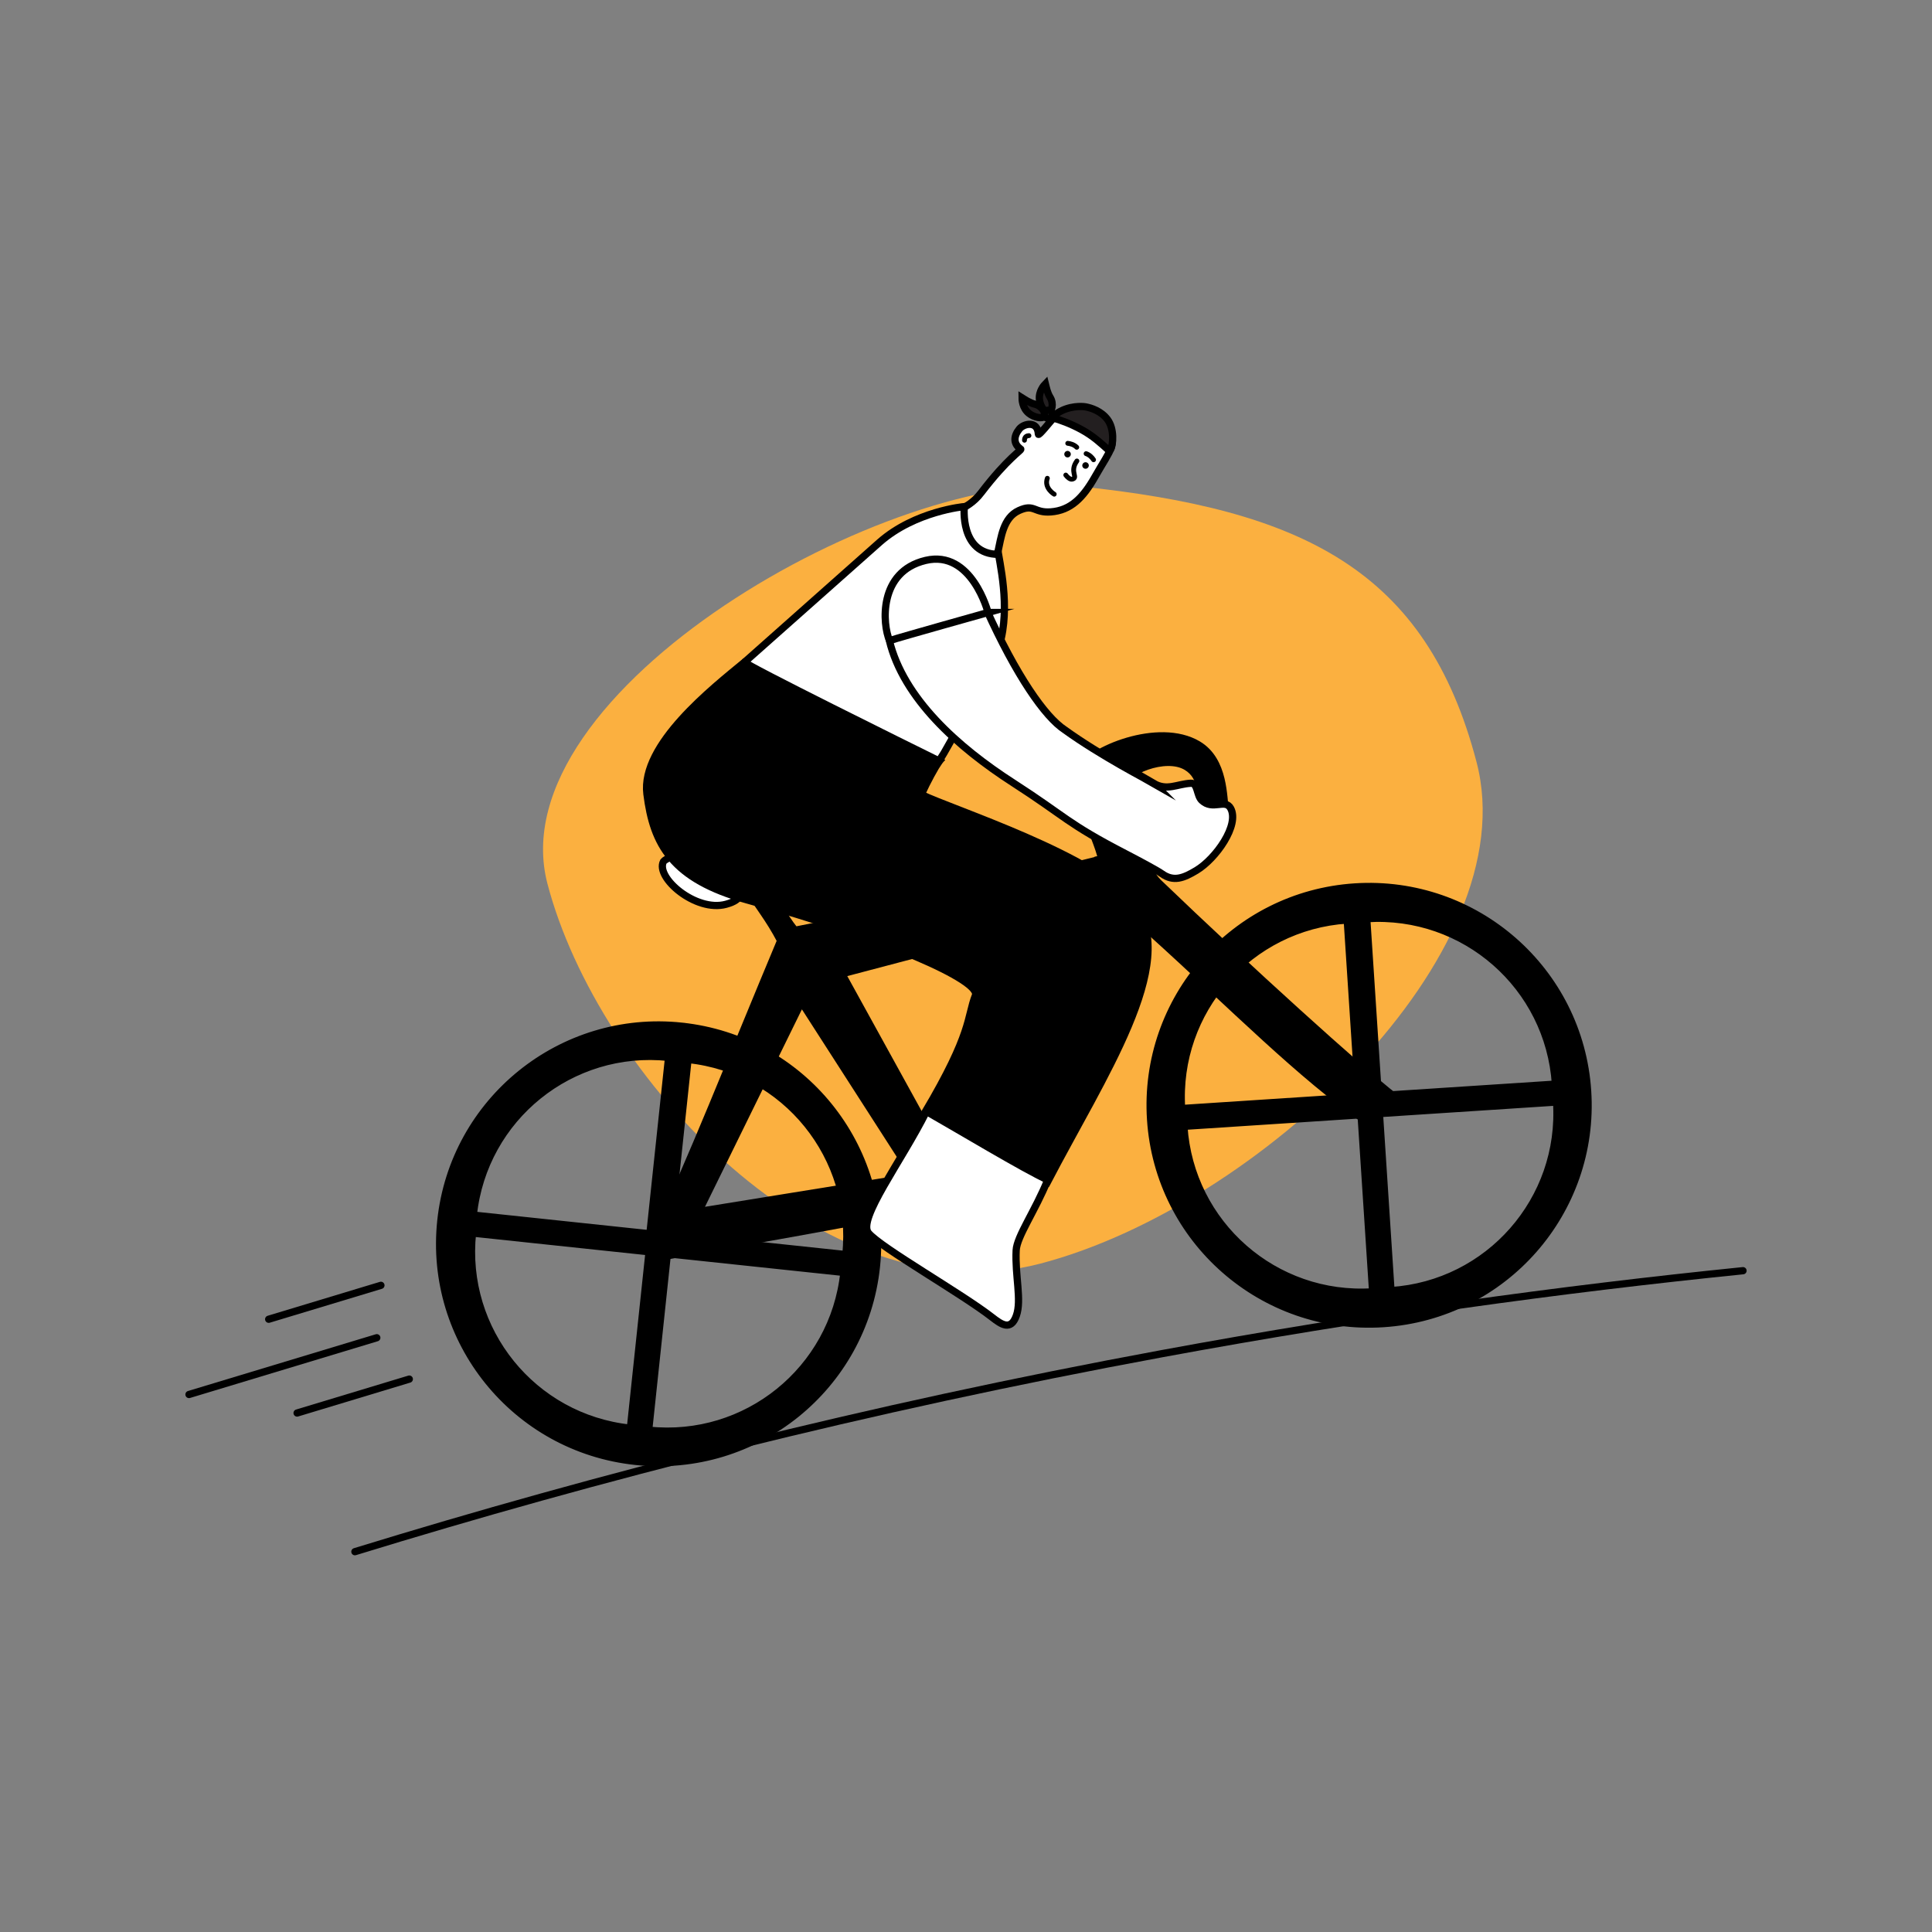 <?xml version="1.0" encoding="UTF-8"?><svg id="Layer_1" xmlns="http://www.w3.org/2000/svg" viewBox="0 0 800 800"><rect x="0" y="0" width="800" height="800" fill="#808080" stroke="none"/><defs><style>.cls-1,.cls-2,.cls-3,.cls-4,.cls-5,.cls-6,.cls-7,.cls-8{stroke:#000;}.cls-1,.cls-2,.cls-3,.cls-4,.cls-5,.cls-7{stroke-width:3px;}.cls-1,.cls-2,.cls-3,.cls-5,.cls-8{stroke-miterlimit:24;}.cls-2,.cls-7{fill:#fff;}.cls-3{fill:#231f20;}.cls-4,.cls-6,.cls-7{stroke-miterlimit:10;}.cls-9{fill:#fbb040;}.cls-5,.cls-6,.cls-8{stroke-linecap:round;}.cls-5,.cls-8{fill:none;}.cls-6,.cls-8{stroke-width:2px;}</style></defs><g id="_2"><path id="backgroung_shape" class="cls-9" d="M226.68,365.91c-20.84-79.66,142.83-172.61,220.13-164.53,92.45,9.66,143.76,34.53,164.6,114.19,20.84,79.66-90.77,184.15-180.65,207.67-89.88,23.52-183.24-77.67-204.08-157.33Z"/><path id="path" class="cls-5" d="M721.74,526.17c-75.34,7.63-155.74,18.68-240.36,34.31-122.94,22.71-234.75,51.38-334.42,82.04"/><path id="head" class="cls-7" d="M406.22,204.12c-5.99,7.84-14.82,8.48-16.96,10.11-3.62,10.06,11.12,27.15,23.93,14.43,1.36-6.1,2.17-14.27,8.7-17.25,6.5-2.97,6.14,1.09,13.26,.55,8.17-.62,13.3-5.81,18.17-14.37,6.96-12.22,9.41-13.34,4.92-20.22-16.14,1.57-19.46-7.2-22.12-4.18-1.41,1.6-6.11,7.47-6.15,6.62-.28-5.79-6.02-4.44-7.85-2.22-2.4,2.93-2.69,6.12,.56,8.39,.51,.35-5.33,3.56-16.46,18.13Z"/><path id="ear_inside" class="cls-8" d="M424.22,182.3s-.12-1.89,1.84-1.91"/><path id="brow" class="cls-6" d="M442.13,183.57c.97,.09,2.63,.5,3.73,1.64"/><path id="brow-2" class="cls-8" d="M452.82,190.38c-.57-.92-1.75-2.11-3.09-2.53"/><path id="nose" class="cls-8" d="M445.92,190.88c-3.26,4.51,.83,6.95-1.99,7.54-.83,.17-2.02-.88-2.61-1.71"/><path id="eye" d="M448.77,193.88c-.64-.41-.81-1.25-.4-1.86,.41-.64,1.25-.81,1.86-.4,.64,.41,.81,1.25,.4,1.86-.41,.64-1.25,.81-1.86,.4Z"/><path id="mouth" class="cls-8" d="M436.53,204.63s-4.31-2.51-2.85-6.59"/><g id="bike"><path id="bike-2" class="cls-1" d="M348.6,403.22l43.24,78.49,70.88-108.58-114.11,30.09Zm-16.72,11.68l-42.59,86.76,89.11-14.41-46.52-72.34Zm147.59-49.63c37.49,36.06,84.1,78.11,98.16,89.08-2.96,3.84-6.05,6.25-11.26,10.35-28.63-20.08-54.53-46.78-90.13-78.98-20.64,29.44-45.76,67.14-68.45,109.82-62.72,12.5-98.99,18.42-132.15,24.59-1.61-1.45-2.81-3.36-5.25-6.12,14.73-30.64,33.07-77.26,52.86-124.5-5-9.52-9.17-14.12-13.85-21.9,1.21-.86,3.67-2.91,5.93-5.2,4.71,8,8.59,16.46,13.87,22.8,42.73-8.31,120.18-27.95,126.93-29.49,26.1-9.22,14.01-.04,23.34,9.54Z"/><path id="handles" class="cls-1" d="M456.15,355.72c-1.94-9.62-13.13-28.84-9.21-36.76,4.01-8.14,32.72-20.43,49.13-10.66,11.13,6.65,10.37,22.07,11.39,28.06-2.52,.56-6.88,.1-9.07,1.22-1.13-7.53-.03-15.84-7.07-20.08-8.77-5.24-25.69,1.9-27.21,8.1-1.51,6.08,7.81,19.47,9.28,26.53-5.1,1.06-11,2.29-17.25,3.58Z"/><path id="seddle" class="cls-2" d="M309.56,365.43c-3.89,4.13-1.26,6.91-8.92,9.01-12.53,3.42-29.41-11.14-25.9-17.72,3.38-4.2,55.5-19.45,61.36-8.5,2.05,3.84-22.42,12.86-26.55,17.21Z"/><path id="wheel" class="cls-4" d="M282.28,424.93c-49.8-5.28-94.45,30.78-99.73,80.54-5.28,49.76,30.81,94.37,80.61,99.65,49.8,5.28,94.45-30.78,99.73-80.54,5.28-49.76-30.81-94.37-80.61-99.64Zm-5.43,12.92l-7.75,73.04-73.12-7.75c4.28-40.34,40.49-69.58,80.87-65.3Zm-15.83,153.54c-40.38-4.28-69.65-40.46-65.37-80.81l73.12,7.75-7.75,73.06Zm23.88-152.68c40.38,4.28,69.63,40.45,65.35,80.79l-73.1-7.75,7.75-73.04Zm-16.3,153.49l7.75-73.06,73.1,7.75c-4.28,40.34-40.48,69.59-80.86,65.31Z"/><path id="wheel-2" class="cls-4" d="M561.01,367.27c-49.97,3.26-87.83,46.38-84.57,96.31,3.26,49.93,46.42,87.76,96.39,84.5,49.97-3.26,87.83-46.38,84.57-96.31-3.26-49.93-46.42-87.76-96.39-84.5Zm-3.15,13.66l4.79,73.3-73.37,4.79c-2.65-40.48,28.07-75.44,68.58-78.08Zm10.52,153.99c-40.52,2.64-75.52-28.04-78.16-68.53l73.37-4.79,4.79,73.31Zm-2.45-154.52c40.52-2.64,75.5,28.03,78.15,68.51l-73.36,4.79-4.79-73.3Zm10.05,154.02l-4.79-73.31,73.36-4.79c2.65,40.48-28.05,75.45-68.57,78.1Z"/></g><path id="pants" class="cls-4" d="M469.86,374.59c18.45,24.22-13.42,71.28-36.17,114.96-9.22-3.95-41.5-25.96-50.73-28.85,19.74-33.22,17.39-39.42,20.94-48.53,2.39-6.13-36.95-23.61-94.52-39.53-31.14-8.6-38.89-23.01-41.5-43.87-2.57-20.4,27.34-43.8,40.22-54.43,21.68,9.94,71.29,33.52,80.77,40.93-1.59,2.3-4.83,8.09-7.37,13.72,12.61,6.19,72.96,25.41,88.35,45.6Z"/><path id="tshirt" class="cls-2" d="M388.9,315.11c-10.82-5.33-81.39-40.22-80.54-40.97,7.47-6.6,52.14-46.33,55.91-49.64,14.68-12.9,35.03-14.73,35.03-14.73,0,0-2.06,19.77,14.18,19.78,1.5,8.67,5.51,28.43-1.95,43.56-4.16,8.43-18.41,35.47-22.64,42.01Z"/><path id="arm" class="cls-2" d="M477.71,324.38c5.58,3.25,9.68,.23,15.42-.05,2.9-.15,2.35,5.07,4.49,7.08,4.61,4.34,9.67-.86,11.96,3.3,3.77,6.89-6.09,20.84-14.14,25.69-5.37,3.22-9.47,4.87-14.38,1.36-1.98-1.41-9.68-5.51-14.98-8.26-24.57-12.72-24.33-15.03-46.62-29.4-22.73-14.64-45.42-34.87-51.22-58.97,9.18-8.82,30.01-11.99,40.18-12.81,12.38,27.36,24.21,44.48,32.46,49.88,14.89,10.75,34.74,20.97,36.84,22.19Z"/><path id="sleeve" class="cls-2" d="M409.14,253.62s-36.46,10.23-40.8,11.65c-2.94-6.74-4.71-28.56,14.95-33.22,19.12-4.52,25.84,21.57,25.84,21.57Z"/><path id="boot" class="cls-2" d="M420.77,517.73c-.5,10.64,2.36,20.56,.09,27.01-2.27,6.51-6.24,3.69-10.03,.74-12.72-9.92-45.93-28.7-51.19-34.9-4.76-5.64,13.69-29.71,23.97-50.35,12.37,7.02,40.72,24.06,50.22,28.35-5.18,12.79-12.79,23.44-13.06,29.16Z"/><g id="bandana"><path class="cls-3" d="M458.83,186.2c.33,.3,.82,.22,1.05-.16,1.05-1.71,1.66-8.46-1.33-12.39-2.63-3.45-6.65-4.75-9.1-5.19-1.3-.23-6.72-.58-11.56,2.57-1.02,.66-1.78,1.36-2.3,1.89,3.44,.97,7.71,2.5,12.31,5.01,4.81,2.62,8.21,5.82,10.92,8.27Z"/><g><path class="cls-3" d="M434.09,170.85c1.46-.26,2.38-3.7,.76-6.3-1.22-1.95-1.65-4.34-1.97-5.61-.42,.43-2.88,3.03-2.46,6.56,.33,2.75,2.34,5.58,3.67,5.35Z"/><path class="cls-3" d="M432.39,172.42c.87-1.21-.88-4.31-3.85-5.05-2.23-.55-4.22-1.96-5.33-2.65,0,.6,.05,4.18,2.82,6.42,2.15,1.75,5.58,2.37,6.36,1.28Z"/><circle id="knot" class="cls-3" cx="434.11" cy="171.55" r="1.67" transform="translate(230.13 591.4) rotate(-85.65)"/></g></g><path id="eye-2" d="M441.32,189.19c-.64-.41-.81-1.25-.4-1.86,.41-.64,1.25-.81,1.86-.4,.64,.41,.81,1.25,.4,1.86-.41,.64-1.25,.81-1.86,.4Z"/><g id="movement"><line class="cls-5" x1="157.73" y1="532.23" x2="111.26" y2="546.27"/><line class="cls-5" x1="156.02" y1="553.93" x2="78.26" y2="577.43"/><line class="cls-5" x1="169.48" y1="571.06" x2="123.02" y2="585.1"/></g></g></svg>
